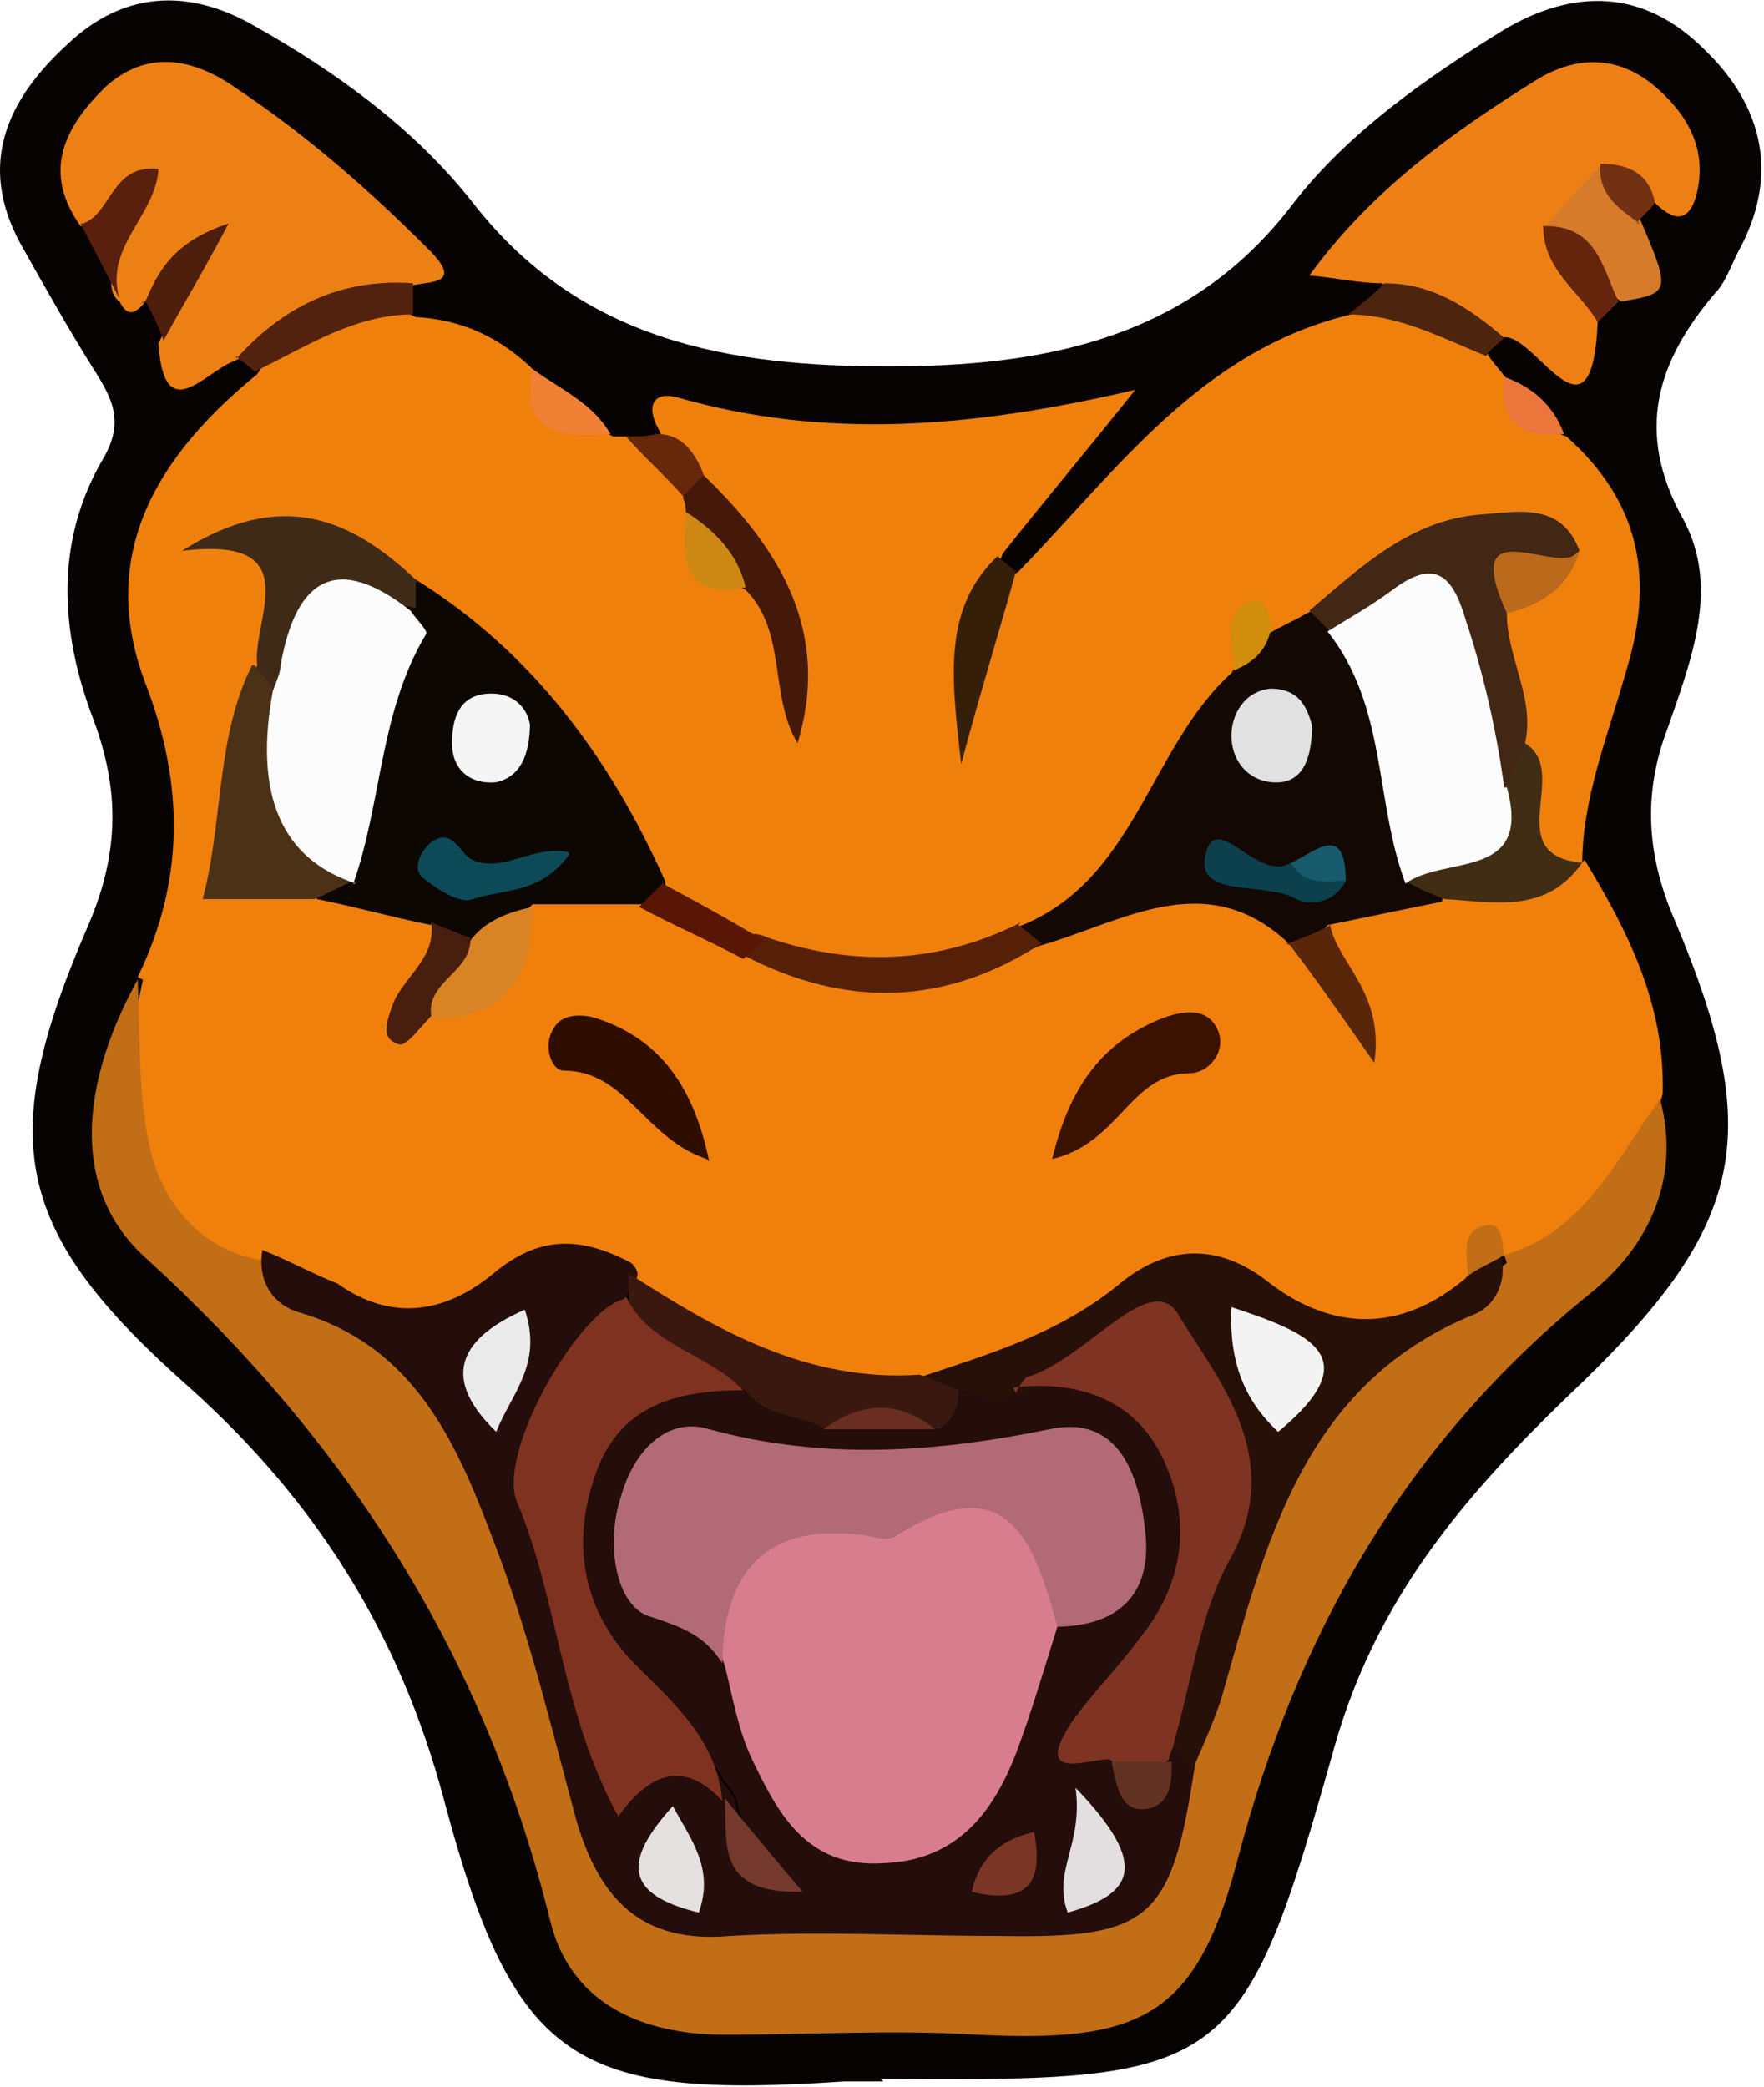 <?xml version="1.0" encoding="UTF-8"?>
<svg id="Capa_2" data-name="Capa 2" xmlns="http://www.w3.org/2000/svg" viewBox="0 0 67.9 80.3">
  <defs>
    <style>
      .cls-1 {
        fill: #351f08;
      }

      .cls-2 {
        fill: #e4e0df;
      }

      .cls-3 {
        fill: #53220e;
      }

      .cls-4 {
        fill: #3a1810;
      }

      .cls-5 {
        fill: #d57b2a;
      }

      .cls-6 {
        fill: #f5f5f5;
      }

      .cls-7 {
        fill: #ebeaea;
      }

      .cls-8 {
        fill: #59200d;
      }

      .cls-9 {
        fill: #d18d0c;
      }

      .cls-10 {
        fill: #ec8015;
      }

      .cls-11 {
        fill: #130803;
      }

      .cls-12 {
        fill: #b26a78;
      }

      .cls-13 {
        fill: #692e21;
      }

      .cls-14 {
        fill: #240d0a;
      }

      .cls-15 {
        fill: #165a6b;
      }

      .cls-16 {
        fill: #733113;
      }

      .cls-17 {
        fill: #412714;
      }

      .cls-18 {
        fill: #803221;
      }

      .cls-19 {
        fill: #ee7f14;
      }

      .cls-20 {
        fill: #c26e17;
      }

      .cls-21 {
        fill: #f4f3f4;
      }

      .cls-22 {
        fill: #3b1200;
      }

      .cls-23 {
        fill: #0b404c;
      }

      .cls-24 {
        fill: #412d14;
      }

      .cls-25 {
        fill: #7f3322;
      }

      .cls-26 {
        fill: #271007;
      }

      .cls-27 {
        fill: #4d240d;
      }

      .cls-28 {
        fill: #0d0704;
      }

      .cls-29 {
        fill: #d98424;
      }

      .cls-30 {
        fill: #f08134;
      }

      .cls-31 {
        fill: #5a260a;
      }

      .cls-32 {
        fill: #623322;
      }

      .cls-33 {
        fill: #3f2a17;
      }

      .cls-34 {
        fill: #4b3217;
      }

      .cls-35 {
        fill: #e3dfe0;
      }

      .cls-36 {
        fill: #561f08;
      }

      .cls-37 {
        fill: #cd8813;
      }

      .cls-38 {
        fill: #060302;
      }

      .cls-39 {
        fill: #45190a;
      }

      .cls-40 {
        fill: #2f0e00;
      }

      .cls-41 {
        fill: #f0800b;
      }

      .cls-42 {
        fill: #7a3525;
      }

      .cls-43 {
        fill: #65250c;
      }

      .cls-44 {
        fill: #e2e1e1;
      }

      .cls-45 {
        fill: #481f0f;
      }

      .cls-46 {
        fill: #5a1605;
      }

      .cls-47 {
        fill: #d87d8e;
      }

      .cls-48 {
        fill: #f0800c;
      }

      .cls-49 {
        fill: #67270a;
      }

      .cls-50 {
        fill: #eb763b;
      }

      .cls-51 {
        fill: #4d1e0b;
      }

      .cls-52 {
        fill: #bb691b;
      }

      .cls-53 {
        fill: #0d4a58;
      }

      .cls-54 {
        fill: #fcfcfc;
      }

      .cls-55 {
        fill: #75382c;
      }
    </style>
  </defs>
  <g id="Capa_1-2" data-name="Capa 1">
    <g>
      <path class="cls-38" d="M34,80.1c-.5,0-1,0-1.5,0-10.4,.7-12.7-.7-15.4-10.8-1.7-6.4-4.9-11.5-9.8-15.9C.5,47.4-.2,43.9,3.4,35.6c1.2-2.8,1.2-5.2,.2-7.9-1.3-3.4-1.5-6.9,.4-10.1,.8-1.4,.3-2.3-.4-3.4-1-1.6-1.9-3.2-2.8-4.8C-.9,6.3,.3,3.8,2.6,1.7,4.7-.3,7.2-.5,9.8,1c3.2,1.8,6.2,4,8.4,6.8,4.2,5.4,10,6.3,16,6.3,5.9,0,11.6-1,15.6-6.3,2.1-2.7,5.1-4.8,8-6.6,2.8-1.7,5.5-1.6,7.8,.7,2.3,2.2,2.9,4.9,1.3,7.8-.3,.6-.5,1.2-.9,1.6-2.2,2.6-3.1,5.3-1.2,8.7,1.4,2.6,.3,5.4-.6,8-1,2.6-.8,5,.3,7.5,3.4,8.1,2.7,11.6-3.6,17.7-4.2,4-7.8,8-9.5,13.9-3.6,12.8-4.1,13-17.5,12.9Z"/>
      <path class="cls-48" d="M5.3,37.6c1.8-3.7,1.8-7.4,.3-11.3-1.9-5,.5-8.8,4.3-11.9,1.5-2.3,3.3-3.6,6.1-2.2,1.8,.1,3.3,.8,4.6,2.1,.1,1.8,1.8,1.8,3,2.5,.2,0,.4,0,.6,0,1,.6,2.1,1.1,2.7,2.2,.1,.3,.3,.6,.3,.9,0,1.2,.8,2,1.9,2.4,1,.8,1.4,1.9,1.4,3.1,.2-2.8-2.6-4.1-3.4-6.4-.5-.8-1.4-1.4-1.7-2.4-.5-.8-.4-1.6,.7-1.3,5.6,1.6,11.2,1.2,17.6-.3-2,2.5-3.6,4.4-5.1,6.3-.8,1.9-.9,3.9-1.2,5.9,.5-1.8-.3-4,1.8-5.2,3.8-3.9,7-8.5,12.8-9.9,2.1-.6,4.1-.7,5.3,1.6,.2,.3,.5,.6,.7,.9,.5,1,1.2,1.8,2.3,2.2,2.8,2.5,3.4,5.4,2.3,9-.7,2.5-1.7,4.9-1.7,7.5-.2,0-.3,.2-.5,.3-2.7-.6-1.5-3.1-2.4-4.7-.3-1.6-.7-3.2-.6-4.8,.2-1.2,1.7-1.5,1.8-2.7-3.6-1.8-5.6,1.4-8.2,2.6-.6,.3-1.1,.6-1.8,.7-1,0-1,1-1.2,1.6-2.4,3.8-4.1,8.3-8.7,10.3-3.1,1.5-6.3,1.9-9.5,.5-1.5-.7-3.1-1.4-4.3-2.5-2.6-4.3-5.4-8.6-9.8-11.3-1.7-1.5-3.5-2.6-5.9-2.6-.4-.3-.4,.1-.4,.1,3.4,1.2,1.1,3.5,1.2,5.4-1,2.9-.9,6-2,8.9-.6,1.8-.6,3.7-.4,5.6,.2,2.3,1,4.4,3.5,5.3,1.9,.6,2.6,1.8,1.7,3.8-1.5,1.3-2.7-.1-4-.5-4.6-3-5.3-4.9-3.9-11.6Z"/>
      <path class="cls-41" d="M12.9,49.7c-.1-1,.3-2.2-1.1-2.8-5.1-2.2-6.6-7-3.9-12.2,1.2-1.1,2.6-.8,4-.9,1.5,0,3,.4,4.4,1.2,1.5,1.4,.4,2.5-.3,3.7,0,0,.1,.2,.2,.2,.2-.1,.4-.3,.6-.4,2.3-.5,2.4-2.9,3.8-4.2,1.3-.6,2.6-.5,3.9-.2,1.5,.8,3,1.6,4.5,2.4,3.8,1.8,7.5,1.4,11.1-.7,3.1-1.7,6.2-3.4,9.6-.5,.8,.7,1.3,1.7,2,2.6-.4-1-1.2-1.9-.3-3,1.2-1,2.7-1.2,4.2-1.2,1.8-.3,3.7,.6,5.4-.6,0,0,0,0,0,0,1.7,2.8,3.1,5.6,3,9-.8,2.8-1.9,5.3-5,6.2-.3,0-.6,0-.9,0-.9,0-1.1,.9-1.5,1.4-2.5,2-5.1,1.8-7.6,.3-2.1-1.2-3.9-1-5.9,.3-2.3,1.5-4.8,2.6-7.5,3-4.5,.5-8-1.7-11.6-3.8-1.9-1.1-3.5-.1-5.2,.6-2,.9-4.2,1.9-5.7-.8Z"/>
      <path class="cls-20" d="M57.9,48.3c3.1-.9,4.3-3.7,6-6,.8,3-.4,5.6-2.6,7.4-7.2,5.8-11.4,13.2-13.7,22-1.6,6-3.8,6.9-10,6.6-3.2-.2-6.5,0-9.7,0-3.2,0-5.9-1.2-6.7-4.3-2.5-10.2-7.8-18.5-15.6-25.6-3.1-2.8-2.3-7.1-.3-10.7,.1,2.2,0,4.5,.5,6.6,.5,2,1.9,3.8,4.3,4.2,.4,.8,.9,1.6,1.8,1.9,6.2,1.9,7.6,7.4,9.4,12.5,.5,1.5,.8,3.1,1.2,4.7,1.8,6,1.9,6.1,8.3,6.1,2.5,0,5,0,7.5,0q5.6,0,7-5.5c1.4-4.1,2.1-8.4,4.5-12.1,1.4-2.2,2.5-4.6,5.5-5.1,1.3-.2,1.7-1.7,2.7-2.4Z"/>
      <path class="cls-10" d="M5.6,11.6c-.4,.5-.7,.6-1,0-1-.7,.9-2.9-1.5-2.9-1.5-2.1-.6-3.8,.9-5.3,1.6-1.5,3.4-1.2,5.1,0,2.7,1.8,5.1,3.9,7.4,6.2,1.4,1.4,0,1.2-.7,1.4-2.4,.6-4.6,1.8-6.8,2.9-1.1,.4-2.7,2.6-2.9-.7,.4-.7,.4-1.4,.1-2.2-.2,.3-.5,.5-.8,.7Z"/>
      <path class="cls-19" d="M61.5,12.3c-.2,5.4-2.5,.3-3.7,.7-1.6-.5-3.2-1.1-4.6-2.1-.9,0-1.7-.2-2.8-.3,2.4-3.3,5.5-5.5,8.7-7.5,1.6-1,3.3-1,4.8,.4,1.2,1.1,1.8,2.4,1.4,4-.3,1.1-.9,1-1.6,.3-.6-.4-1.2-.5-1.9-.3-.6,.3-1,.8-1.2,1.4,.2,1.2,.8,2.2,.9,3.4Z"/>
      <path class="cls-3" d="M9.1,13.8c1.8-2,4-3.1,6.8-2.9,0,.4,0,.8,0,1.2-2.3,0-4.2,1.3-6.1,2.2-.2-.2-.5-.4-.7-.6Z"/>
      <path class="cls-5" d="M59.5,8.7c.7-.8,1.4-1.6,2.2-2.4,.7,.6,1.1,1.4,1.5,2.3,1.1,2.6,1.1,2.7-.8,3-1.2-.8-1.7-2.1-2.8-2.9Z"/>
      <path class="cls-1" d="M39.1,22c-.6,2.2-1.3,4.4-2.1,7.4-.4-3.4-.7-6,1.4-8,.2,.2,.5,.4,.7,.6Z"/>
      <path class="cls-27" d="M53.3,10.9c1.8,0,3.2,.9,4.6,2.1-.2,.2-.5,.4-.7,.7-1.7-.7-3.4-1.6-5.3-1.6,.5-.4,1-.8,1.4-1.2Z"/>
      <path class="cls-8" d="M3.2,8.6c1.1-.4,1.1-2.3,2.9-2.1-.1,1.8-2.1,3-1.5,5-.5-1-1-1.9-1.5-2.9Z"/>
      <path class="cls-43" d="M59.5,8.7c2,0,2.2,1.7,2.8,2.9-.3,.3-.5,.5-.8,.8-.7-1.2-2.1-2-2.1-3.7Z"/>
      <path class="cls-51" d="M5.6,11.6c.5-1.2,1.1-2.3,3.2-3-1,1.9-1.8,3.2-2.5,4.5-.2-.5-.4-1-.7-1.5Z"/>
      <path class="cls-30" d="M23.5,16.7c-1.8,.1-3.5,.1-3-2.5,1.1,.8,2.3,1.3,3,2.5Z"/>
      <path class="cls-49" d="M25.3,16.7c1,0,1.5,.8,1.8,1.6,0,.5-.3,.8-.8,.8-.7-.8-1.5-1.5-2.2-2.3,.4,0,.8,0,1.2-.1Z"/>
      <path class="cls-50" d="M60.2,16.7c-1.7,.2-2.5-.5-2.3-2.2,1.1,.4,1.9,1.1,2.3,2.2Z"/>
      <path class="cls-16" d="M63.1,8.6c-.8-.6-1.6-1.1-1.5-2.3,1.1,0,1.9,.4,2.1,1.5-.2,.3-.5,.5-.7,.8Z"/>
      <path class="cls-14" d="M46,67.9c-.9,6-1.7,6.7-7.5,6.6-3.5,0-7-.2-10.4,0-3.4,.3-5-1.4-5.9-4.4-.9-3.3-1.7-6.7-2.9-10-1.5-4-3-8.2-7.8-9.6-1-.3-1.6-1.2-1.4-2.4,1,.4,1.9,.9,2.9,1.3,2.1,1.5,4.2,1.1,6-.4,1.8-1.5,3.4-1.4,5.3-.4,.2,.2,.3,.4,.2,.6,0,.2,0,.3-.1,.3-2.9,3.4-4.3,7.2-2.2,11.5,.4,.8,.6,1.6,.7,2.5,.4,2.2,.5,4.4,3.8,3.9,.5,0,.9,.8,1.2,1.3,.2,.2,.3,.4,.4,.6,.1,.5,.2,1,.4,1.4,0-.4-.2-.8-.3-1.2,0-.5-.5-.8-.7-1.3-1.8-2.5-4.5-4.2-5.4-7.4-1.4-4.8,1-8.2,6.1-8.4,1.2,.3,2.4,.8,3.6,1.1,1.1,.1,2.3,.2,3.4,0,.6,0,1.1-.5,1.7-.8,.9-.4,1.8,.1,2.7-.3,5.9,.2,8.4,4.8,5.6,10-.8,1.5-3.1,2.3-2.3,4.6,.6,.7,1.2,.7,1.7-.2,.2-.3,.5-.4,.8-.4,.5,.2,.8,.6,.5,1.1Z"/>
      <path class="cls-11" d="M49.6,36.3c-3.2-3-6.4-.8-9.6,.1-.8,.4-.9,0-.9-.7,4.6-1.7,5.1-6.9,8.3-9.8,.4-.6,.6-1.4,1.4-1.5,.5-.3,1-.5,1.5-.8,.6-.3,1,0,1.4,.5,2.2,2.6,2.3,5.8,3,8.9,.4,.5,1,.9,.8,1.7-1.5,.3-2.9,.6-4.4,.9-.4,.5-.8,1.1-1.6,.7Z"/>
      <path class="cls-28" d="M16.6,35.6c-1.5-.3-2.9-.7-4.4-1-.2-.8,.4-1.2,.8-1.7,.5-3.3,1.9-6.4,2.5-9.7,0-.3,.3-.6,.5-.9,4.5,2.8,7.5,6.9,9.6,11.6,.1,.8,0,1.2-.9,.9h-4.2c-.7,.7-1.2,1.5-2.3,1.6-.8,0-1.1-.6-1.6-.9Z"/>
      <path class="cls-17" d="M51.2,24.3c-.3-.3-.5-.5-.8-.8,2-1.7,3.9-3.5,6.6-3.7,1.4-.1,3.1-.5,3.8,1.4-.9,.8-2.5,.9-2.8,2.4,0,1.7,1.1,3.3,.7,5,.3,.7,.5,1.4-.4,1.8-1.2-.3-1.2-1.4-1.5-2.3q-1.4-4.5-5.6-3.8Z"/>
      <path class="cls-33" d="M16,22.4c0,.3,0,.7,0,1-2.9-.7-3.9,1.9-5.5,3.3-.6-.2-.9-.5-.6-1.1-.2-1.8,2-5-2.9-4.4,3.8-2.4,6.5-1.3,9.1,1.2Z"/>
      <path class="cls-34" d="M9.8,25.6c.2,.3,.5,.6,.7,.9,.2,.1,.5,.3,.4,.5-.4,2.8,.6,5,2.7,6.9-.5,.2-1,.5-1.5,.7-1.4,0-2.9,0-4.3,0,.8-3,.5-6.2,1.9-9Z"/>
      <path class="cls-36" d="M39.2,35.6c.3,.2,.6,.5,.9,.7-3.7,2.4-7.5,2.5-11.4,.5,0-.7,0-1.1,.9-.7,3.3,1.1,6.5,1,9.7-.6Z"/>
      <path class="cls-39" d="M26.3,19.1c.3-.3,.5-.6,.8-.8,2.9,2.8,4.9,6,3.6,10.3-1.1-1.8-.4-4.3-2-5.9-1.3-.6-1.7-1.9-2.3-2.9,0-.2,0-.4-.1-.6Z"/>
      <path class="cls-24" d="M58,30.3c.2-.6,.5-1.1,.7-1.7,1.8,1.1-1,4.3,2.2,4.6-1.4,2-3.4,1.5-5.3,1.4-.5-.2-1-.4-1.5-.7,.5-2.1,3-2,3.9-3.7Z"/>
      <path class="cls-52" d="M58,23.6c-1.9-4.2,2.1-1.3,2.8-2.4-.4,1.4-1.5,2.1-2.8,2.4Z"/>
      <path class="cls-46" d="M29.5,36.2c-.3,.2-.6,.5-.9,.7-1.3-.7-2.7-1.3-4-2,.3-.3,.6-.6,.9-.9,1.3,.7,2.6,1.4,3.9,2.2Z"/>
      <path class="cls-37" d="M26.4,19.7c1.1,.7,2,1.6,2.3,2.9-2.6,.5-2.4-1.3-2.3-2.9Z"/>
      <path class="cls-9" d="M48.9,24.3c-.2,.8-.7,1.2-1.4,1.5,0-.9-.5-2.1,.5-2.6,.8-.4,.8,.5,1,1.1Z"/>
      <path class="cls-26" d="M39.1,53.6c-.8,.8-1.5-.3-2.2,0-.8,.5-1.4,.5-1.5-.6,2.7-.9,5.4-1.7,7.7-3.6,1.7-1.4,3.7-1.7,5.8,0,2.4,1.8,5,1.9,7.5-.2,.4-.4,.6-1.3,1.4-.8,0,0,0,0,0,0,.2,1-.3,1.9-1.1,2.2-6.6,2.7-8,8.9-9.7,14.8-.3,.9-.7,1.8-1.1,2.7-.2-.3-.5-.6-.7-1-1-2.2,.2-4.1,.9-6,.5-1.5,1.2-3,.8-4.7-1-4.7-1.7-4.9-7.8-2.7Z"/>
      <path class="cls-4" d="M35.4,52.9c.5,.2,1,.4,1.5,.6,0,.6-.2,1.2-.8,1.5-1.4-.6-2.9-.6-4.3,0-1-.6-2.3-.4-3.1-1.5-1.7-.9-4.5-.5-4.5-3.6,0-.3,0-.6,0-.9,3.4,2.2,6.9,4.2,11.2,3.9Z"/>
      <path class="cls-22" d="M40.5,44.6c.7-2.9,2-4.5,4.2-5.4,.8-.3,1.8-.5,2.2,.5,.3,.8-.4,1.6-1.1,1.6-2.3,0-2.7,2.7-5.3,3.3Z"/>
      <path class="cls-40" d="M27.2,44.6c-2.4-.8-3.1-3.4-5.5-3.4-.5,0-.8-1-.4-1.6,.3-.6,1.1-.6,1.7-.4,2.4,.8,3.7,2.6,4.3,5.5Z"/>
      <path class="cls-29" d="M18.1,36.2c.6-.8,1.5-1.1,2.4-1.3,0,2.6-.9,4.3-3.9,4.3-.8-1.7,.7-2.1,1.5-2.9Z"/>
      <path class="cls-45" d="M18.1,36.2c0,1.2-1.7,1.6-1.5,2.9-.4,.4-.9,1.1-1.2,1.1-.8-.2-.5-.9-.3-1.5,.4-1.1,1.7-1.8,1.5-3.2,.5,.2,1,.4,1.5,.6Z"/>
      <path class="cls-31" d="M49.6,36.3c.5-.2,1.1-.4,1.6-.7,.3,1.5,2.1,2.6,1.7,5.3-1.4-2-2.3-3.3-3.3-4.6Z"/>
      <path class="cls-20" d="M57.9,48.3c-.5,.3-1,.5-1.4,.8,0-.7-.3-1.6,.5-1.9,.9-.3,.8,.6,.9,1.1Z"/>
      <path class="cls-47" d="M40.7,62.6c-.5,1.6-1,3.3-1.6,4.9-.9,2.3-2.3,4.1-5.1,4.2-3,.2-4.1-2-5.1-4.1-.5-1.1-.7-2.3-1-3.5-.6-1.7-1.4-3.5-.3-5.3,1.4-2.2,11.5-2,12.8,.2,.6,1.1,.7,2.3,.3,3.6Z"/>
      <path class="cls-12" d="M40.7,62.6c-.9-3.3-1.9-6.2-6.2-3.5-.3,.2-.7,.1-1.1,0q-5.5-.8-5.6,4.9c-.7-1.1-1.6-1.4-2.8-1.8-1.3-.4-1.7-2.8-1.1-4.6,.5-1.8,1.8-3.1,3.4-2.6,4.4,1.2,8.7,.9,13.1,0,2.8-.6,3.5,2,3.7,4.1,.2,2.3-1.1,3.5-3.5,3.5Z"/>
      <path class="cls-18" d="M24.1,49.9c.9,1.9,3.2,2.2,4.5,3.6-2.6,0-4.8,.6-5.7,3.3-.9,2.6-.5,5.2,1.6,7.3,1.5,1.5,3.1,2.9,3.3,5.2h0c-1.4-1.5-2.7-1.2-4,.6-2.2-4-2.3-8.3-3.9-12.1-.8-1.9,2.4-7.4,4.1-7.8Z"/>
      <path class="cls-25" d="M39.1,53.6c.1-.2,.3-.5,.4-.6,2.2-.6,4.7-4.1,5.8-2.5,1.5,2.5,4.2,5.5,2.1,9.4-1.2,2.1-1.5,4.7-2.2,7.1,0,.2-.2,.5-.2,.7-.7,.7-1.5,.6-2.3,0-.9,0-3,.9-1.4-1.5,.8-1.1,1.8-2.1,2.6-3.2,1.7-2.1,2-4.6,.8-7-1.1-2.2-3.3-2.9-5.7-2.6Z"/>
      <path class="cls-7" d="M20.2,50.4c.7,2.1-.5,3.2-1.1,4.7q-3-2.9,1.1-4.7Z"/>
      <path class="cls-2" d="M26.9,73.6c-2.9-.7-2.9-2-1-4.1,.7,1.3,1.6,2.4,1,4.1Z"/>
      <path class="cls-35" d="M41.4,68.8c2.9,3,2.2,4.1-.3,4.8-.6-1.6,.6-2.6,.3-4.8Z"/>
      <path class="cls-55" d="M27.9,69.2c.9,1.1,1.8,2.2,3,3.6-3.4,.1-2.9-1.9-3-3.6,0,0,0,0,0,0Z"/>
      <path class="cls-42" d="M37.4,72.8c.3-1.3,1.1-2,2.4-2.3,.4,2-.3,2.8-2.4,2.3Z"/>
      <path class="cls-32" d="M42.8,67.8c.8,0,1.5,0,2.3,0,0,.7,0,1.6-.9,1.8-1.1,.2-1.2-.9-1.4-1.7Z"/>
      <path class="cls-13" d="M31.7,55c1.5-1.1,2.9-1.1,4.3,0-1.4,0-2.9,0-4.3,0Z"/>
      <path class="cls-54" d="M58,30.3c1,3.6-2.4,2.6-3.9,3.7-1.2-3.2-.7-6.8-3-9.7,.8-.5,1.7-1,2.5-1.6,1.6-1.2,2.3-.6,2.8,1.1,.7,2.1,1.2,4.3,1.5,6.5Z"/>
      <path class="cls-44" d="M50.5,27.9c0,1.2-.3,2.1-1.2,2.2-1.1,.1-1.9-.7-1.9-1.8,0-.8,.5-1.7,1.5-1.8,1.1,0,1.4,.7,1.6,1.4Z"/>
      <path class="cls-23" d="M51.8,33.9c-.4,.8-1.3,1-1.9,.7-1.2-.7-3.9,0-3.5-1.7,.4-1.8,2,1.1,3.3,.3,.6,.5,1.6-.1,2.1,.7Z"/>
      <path class="cls-15" d="M51.8,33.9c-.8,0-1.6,.2-2.1-.7,.9-.4,2.1-1.6,2.1,.7Z"/>
      <path class="cls-54" d="M13.7,34q-4.3-1.4-3.2-7.4c.1-.3,.3-.7,.3-1,.6-3.4,2.2-4.3,5-2.1,.2,.3,.7,.8,.6,.9-1.8,3-1.7,6.5-2.8,9.6Z"/>
      <path class="cls-6" d="M20.4,27.8c0,1.3-.4,2.1-1.3,2.3-.9,.1-1.7-.4-1.7-1.5,0-1,.3-1.8,1.3-1.9,1-.1,1.6,.5,1.7,1.2Z"/>
      <path class="cls-53" d="M21.9,32.9c-1.1,1.5-2.5,1.3-3.7,1.7-.5,.2-1.4-.4-1.9-.8-.4-.3-.2-.9,.2-1.3,.9-.8,1.2,.4,1.7,.6,1.2,.5,2.3-.6,3.7-.3Z"/>
      <path class="cls-21" d="M47.4,50.3c3,1,5.3,1.9,1.8,4.8-1.3-1.2-1.9-2.7-1.8-4.8Z"/>
    </g>
  </g>
</svg>